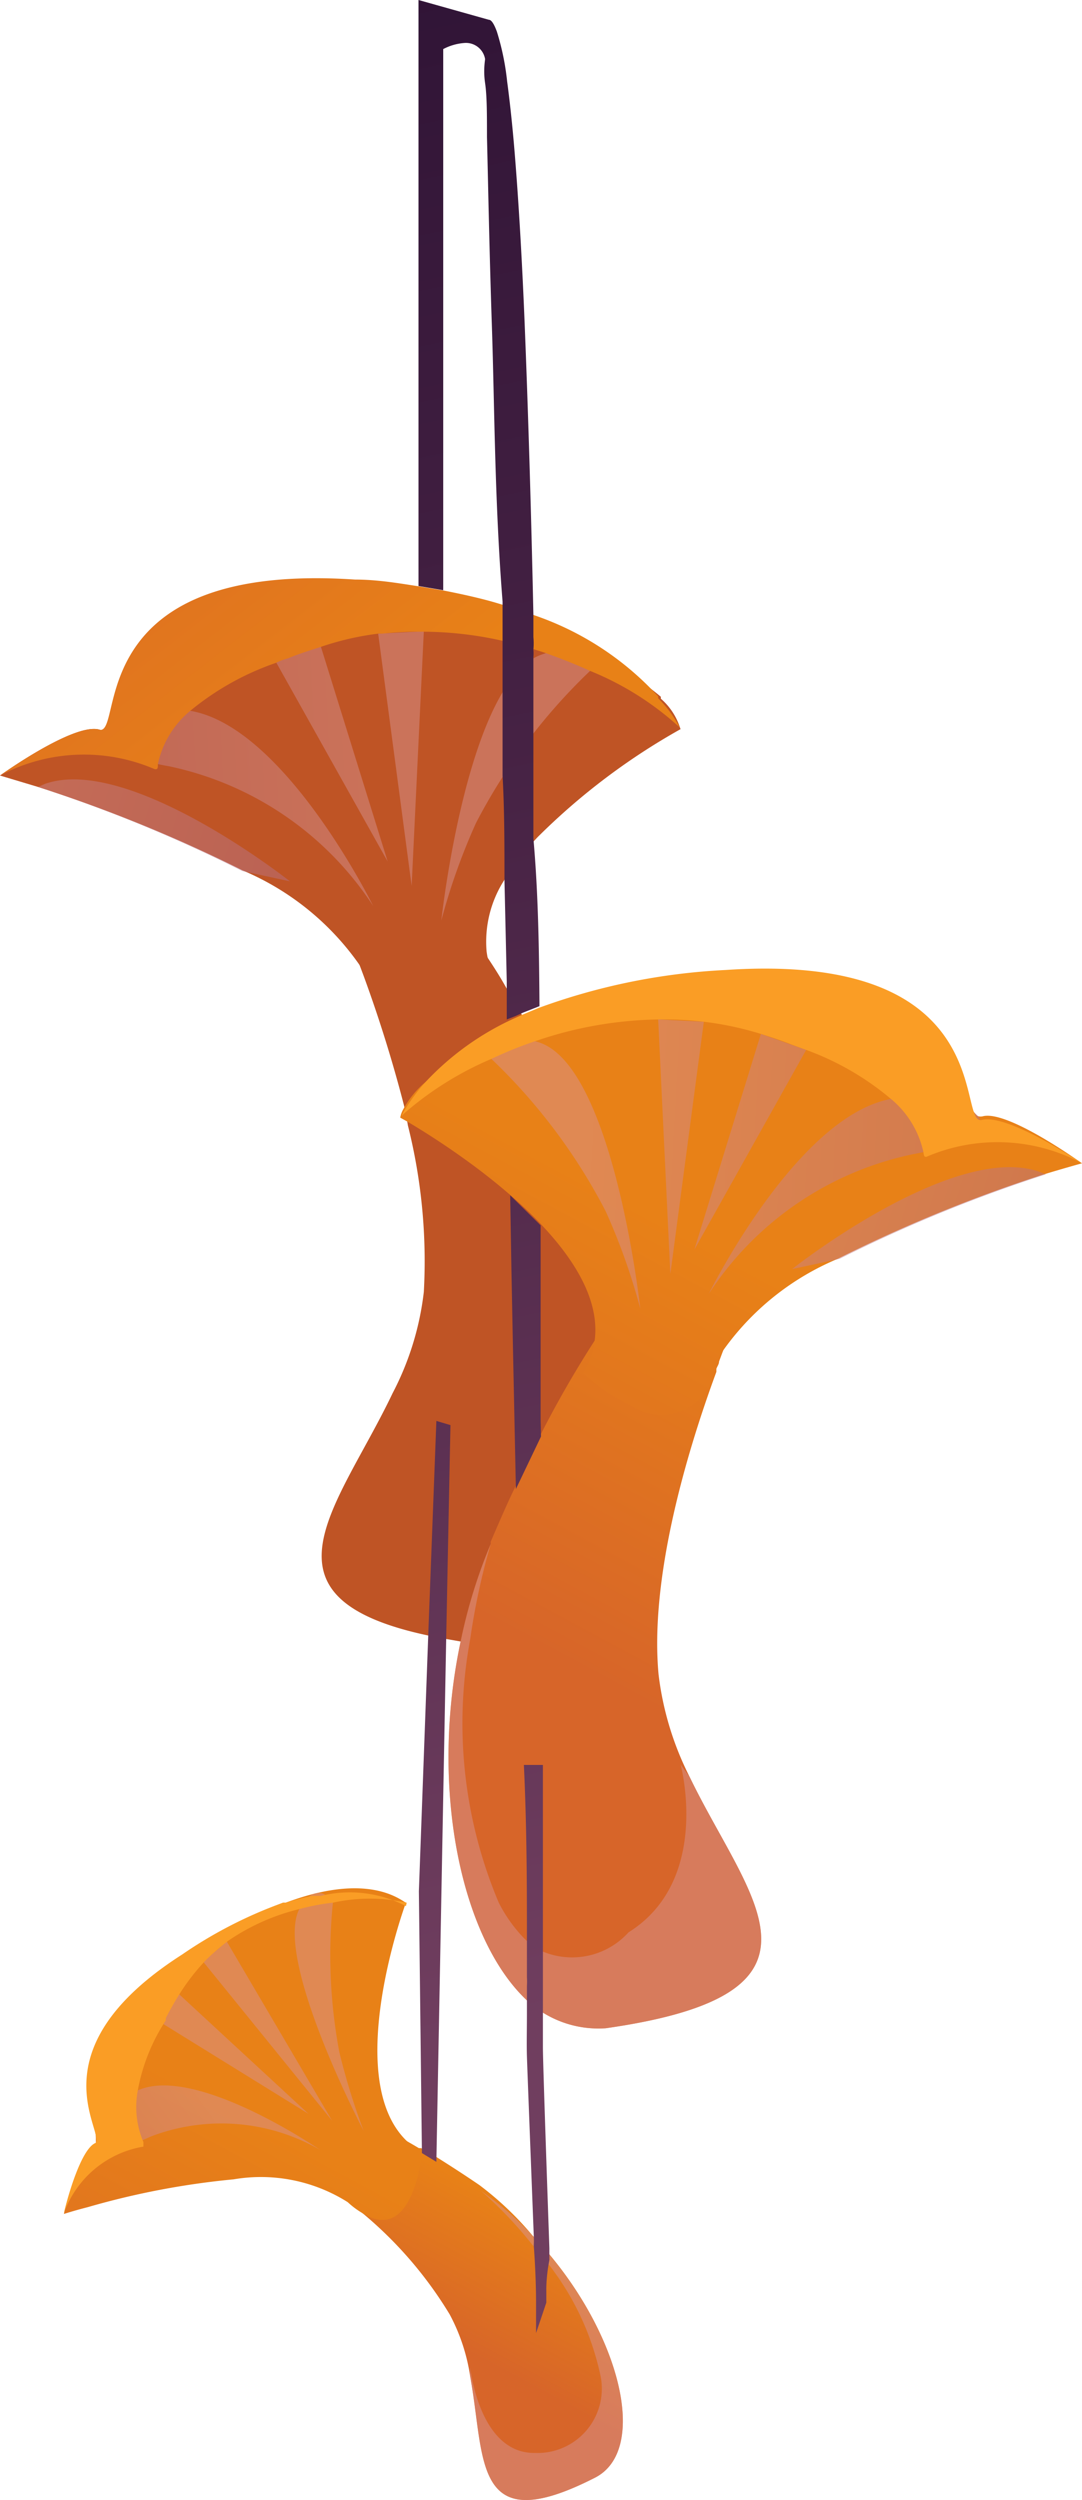 <svg xmlns="http://www.w3.org/2000/svg" xmlns:xlink="http://www.w3.org/1999/xlink" viewBox="0 0 28.44 65.7"><defs><style>.cls-1{isolation:isolate;}.cls-2{fill:#bf5425;}.cls-11,.cls-12,.cls-13,.cls-14,.cls-16,.cls-19,.cls-20,.cls-21,.cls-22,.cls-23,.cls-24,.cls-3,.cls-4,.cls-5,.cls-6,.cls-7{opacity:0.5;mix-blend-mode:multiply;}.cls-3{fill:url(#Áåçûìÿííûé_ãðàäèåíò_302);}.cls-4{fill:url(#Áåçûìÿííûé_ãðàäèåíò_302-2);}.cls-5{fill:url(#Áåçûìÿííûé_ãðàäèåíò_302-3);}.cls-6{fill:url(#Áåçûìÿííûé_ãðàäèåíò_302-4);}.cls-7{fill:url(#Áåçûìÿííûé_ãðàäèåíò_302-5);}.cls-8{fill:url(#Áåçûìÿííûé_ãðàäèåíò_338);}.cls-9{fill:url(#Áåçûìÿííûé_ãðàäèåíò_338-2);}.cls-10{fill:url(#Áåçûìÿííûé_ãðàäèåíò_338-3);}.cls-11{fill:url(#Áåçûìÿííûé_ãðàäèåíò_302-6);}.cls-12{fill:url(#Áåçûìÿííûé_ãðàäèåíò_302-7);}.cls-13{fill:url(#Áåçûìÿííûé_ãðàäèåíò_302-8);}.cls-14{fill:url(#Áåçûìÿííûé_ãðàäèåíò_302-9);}.cls-15{fill:#fa9d25;}.cls-16{fill:url(#Áåçûìÿííûé_ãðàäèåíò_302-10);}.cls-17{fill:url(#Áåçûìÿííûé_ãðàäèåíò_338-4);}.cls-18{fill:url(#Áåçûìÿííûé_ãðàäèåíò_338-5);}.cls-19{fill:url(#Áåçûìÿííûé_ãðàäèåíò_302-11);}.cls-20{fill:url(#Áåçûìÿííûé_ãðàäèåíò_302-12);}.cls-21{fill:url(#Áåçûìÿííûé_ãðàäèåíò_302-13);}.cls-22{fill:url(#Áåçûìÿííûé_ãðàäèåíò_302-14);}.cls-23{fill:url(#Áåçûìÿííûé_ãðàäèåíò_302-15);}.cls-24{fill:url(#Áåçûìÿííûé_ãðàäèåíò_302-16);}.cls-25{fill:url(#Áåçûìÿííûé_ãðàäèåíò_14);}.cls-26{fill:url(#Áåçûìÿííûé_ãðàäèåíò_14-2);}.cls-27{fill:url(#Áåçûìÿííûé_ãðàäèåíò_14-3);}.cls-28{fill:url(#Áåçûìÿííûé_ãðàäèåíò_14-4);}</style><linearGradient id="Áåçûìÿííûé_ãðàäèåíò_302" x1="-2979.72" y1="-315.28" x2="-2990.87" y2="-318.7" gradientTransform="matrix(-0.97, -0.24, -0.24, 0.97, -2967.52, -388.07)" gradientUnits="userSpaceOnUse"><stop offset="0" stop-color="#b77082"/><stop offset="1" stop-color="#d8918f"/></linearGradient><linearGradient id="Áåçûìÿííûé_ãðàäèåíò_302-2" x1="-2979.48" y1="-316.04" x2="-2990.63" y2="-319.47" xlink:href="#Áåçûìÿííûé_ãðàäèåíò_302"/><linearGradient id="Áåçûìÿííûé_ãðàäèåíò_302-3" x1="-2979.42" y1="-316.25" x2="-2990.57" y2="-319.67" xlink:href="#Áåçûìÿííûé_ãðàäèåíò_302"/><linearGradient id="Áåçûìÿííûé_ãðàäèåíò_302-4" x1="-2979.8" y1="-315" x2="-2990.95" y2="-318.43" xlink:href="#Áåçûìÿííûé_ãðàäèåíò_302"/><linearGradient id="Áåçûìÿííûé_ãðàäèåíò_302-5" x1="7.86" y1="22.74" x2="-4.25" y2="19.02" gradientTransform="matrix(1, 0, 0, 1, 0, 0)" xlink:href="#Áåçûìÿííûé_ãðàäèåíò_302"/><linearGradient id="Áåçûìÿííûé_ãðàäèåíò_338" x1="0.68" y1="9.06" x2="9.07" y2="19.86" gradientUnits="userSpaceOnUse"><stop offset="0" stop-color="#d76529"/><stop offset="1" stop-color="#e88117"/></linearGradient><linearGradient id="Áåçûìÿííûé_ãðàäèåíò_338-2" x1="10.98" y1="61.12" x2="12.85" y2="57.64" xlink:href="#Áåçûìÿííûé_ãðàäèåíò_338"/><linearGradient id="Áåçûìÿííûé_ãðàäèåíò_338-3" x1="1.06" y1="66.37" x2="6.79" y2="55.72" xlink:href="#Áåçûìÿííûé_ãðàäèåíò_338"/><linearGradient id="Áåçûìÿííûé_ãðàäèåíò_302-6" x1="-2855.35" y1="485.72" x2="-2864.48" y2="482.91" gradientTransform="matrix(-0.76, 0.28, 0.37, 0.93, -2350.56, 407.94)" xlink:href="#Áåçûìÿííûé_ãðàäèåíò_302"/><linearGradient id="Áåçûìÿííûé_ãðàäèåíò_302-7" x1="-2855.15" y1="485.09" x2="-2864.29" y2="482.28" gradientTransform="matrix(-0.76, 0.28, 0.37, 0.93, -2350.56, 407.94)" xlink:href="#Áåçûìÿííûé_ãðàäèåíò_302"/><linearGradient id="Áåçûìÿííûé_ãðàäèåíò_302-8" x1="-2855.1" y1="484.92" x2="-2864.24" y2="482.12" gradientTransform="matrix(-0.76, 0.28, 0.37, 0.93, -2350.56, 407.94)" xlink:href="#Áåçûìÿííûé_ãðàäèåíò_302"/><linearGradient id="Áåçûìÿííûé_ãðàäèåíò_302-9" x1="-2855.42" y1="485.94" x2="-2864.55" y2="483.14" gradientTransform="matrix(-0.76, 0.28, 0.37, 0.93, -2350.56, 407.94)" xlink:href="#Áåçûìÿííûé_ãðàäèåíò_302"/><linearGradient id="Áåçûìÿííûé_ãðàäèåíò_302-10" x1="18.77" y1="51.53" x2="15.6" y2="58.48" gradientTransform="matrix(1, 0, 0, 1, 0, 0)" xlink:href="#Áåçûìÿííûé_ãðàäèåíò_302"/><linearGradient id="Áåçûìÿííûé_ãðàäèåíò_338-4" x1="16.94" y1="44.84" x2="22.49" y2="34.52" xlink:href="#Áåçûìÿííûé_ãðàäèåíò_338"/><linearGradient id="Áåçûìÿííûé_ãðàäèåíò_338-5" x1="12.19" y1="43.52" x2="18.16" y2="32.41" xlink:href="#Áåçûìÿííûé_ãðàäèåíò_338"/><linearGradient id="Áåçûìÿííûé_ãðàäèåíò_302-11" x1="-480.29" y1="480.3" x2="-491.44" y2="476.88" gradientTransform="matrix(0.97, -0.24, 0.24, 0.97, 377.82, -550.5)" xlink:href="#Áåçûìÿííûé_ãðàäèåíò_302"/><linearGradient id="Áåçûìÿííûé_ãðàäèåíò_302-12" x1="-480.05" y1="479.54" x2="-491.2" y2="476.11" gradientTransform="matrix(0.97, -0.24, 0.24, 0.97, 377.82, -550.5)" xlink:href="#Áåçûìÿííûé_ãðàäèåíò_302"/><linearGradient id="Áåçûìÿííûé_ãðàäèåíò_302-13" x1="-479.99" y1="479.33" x2="-491.14" y2="475.91" gradientTransform="matrix(0.97, -0.24, 0.24, 0.97, 377.82, -550.5)" xlink:href="#Áåçûìÿííûé_ãðàäèåíò_302"/><linearGradient id="Áåçûìÿííûé_ãðàäèåíò_302-14" x1="-480.37" y1="480.58" x2="-491.52" y2="477.15" gradientTransform="matrix(0.97, -0.24, 0.24, 0.97, 377.82, -550.5)" xlink:href="#Áåçûìÿííûé_ãðàäèåíò_302"/><linearGradient id="Áåçûìÿííûé_ãðàäèåíò_302-15" x1="26.93" y1="32.95" x2="17.31" y2="30" gradientTransform="matrix(1, 0, 0, 1, 0, 0)" xlink:href="#Áåçûìÿííûé_ãðàäèåíò_302"/><linearGradient id="Áåçûìÿííûé_ãðàäèåíò_302-16" x1="22.96" y1="31.68" x2="18.12" y2="42.27" gradientTransform="matrix(1, 0, 0, 1, 0, 0)" xlink:href="#Áåçûìÿííûé_ãðàäèåíò_302"/><linearGradient id="Áåçûìÿííûé_ãðàäèåíò_14" x1="13.23" y1="55.28" x2="0.46" y2="-4.6" gradientUnits="userSpaceOnUse"><stop offset="0.03" stop-color="#703e5f"/><stop offset="0.57" stop-color="#462244"/><stop offset="0.99" stop-color="#2a1032"/></linearGradient><linearGradient id="Áåçûìÿííûé_ãðàäèåíò_14-2" x1="21.67" y1="53.48" x2="8.91" y2="-6.4" xlink:href="#Áåçûìÿííûé_ãðàäèåíò_14"/><linearGradient id="Áåçûìÿííûé_ãðàäèåíò_14-3" x1="17.86" y1="54.29" x2="5.09" y2="-5.58" xlink:href="#Áåçûìÿííûé_ãðàäèåíò_14"/><linearGradient id="Áåçûìÿííûé_ãðàäèåíò_14-4" x1="14.39" y1="55.03" x2="1.63" y2="-4.82" xlink:href="#Áåçûìÿííûé_ãðàäèåíò_14"/></defs><g class="cls-1"><g id="Layer_2" data-name="Layer 2"><g id="game"><path class="cls-2" d="M16.63,37c-.25,3.63-1.88,6.44-4.08,6.14l-.19,0-.23,0-.4-.07c-.16,0-.32-.06-.47-.09-4.72-1-2.37-3.37-.94-6.37a7.62,7.62,0,0,0,.82-2.66,14.65,14.65,0,0,0-.42-4.38,2,2,0,0,0-.05-.24s0,0,0-.08h0v0a36.07,36.07,0,0,0-1.11-3.6,0,0,0,0,0,0,0c-.63-1.7-1.19-2.87-1.19-2.87l.58,0,.27,0,1.58.12H11a5.11,5.11,0,0,1,.71.75l.07.08a15,15,0,0,1,1,1.38,0,0,0,0,0,0,0c.16.24.33.5.5.8l.45.78.23.43.15.29h0c.44.84.91,1.82,1.4,3,0,0,0,0,0,.05A13.38,13.38,0,0,1,16.36,33h0a8.75,8.75,0,0,1,.17,1A14.24,14.24,0,0,1,16.63,37Z"/><path class="cls-2" d="M17.89,19.16A17.26,17.26,0,0,0,14.13,22a7.25,7.25,0,0,0-.89,1.15s0,0,0,0A3,3,0,0,0,12.79,25a0,0,0,0,0,0,0,2,2,0,0,0,.3.83s-2.62,2.59-3.5-.19a1.34,1.34,0,0,0-.07-.18,0,0,0,0,0,0,0,7.11,7.11,0,0,0-3.15-2.59A38.05,38.05,0,0,0,1,20.68L0,20.38S1.92,19,2.6,19.17a.26.26,0,0,0,.15,0,.3.3,0,0,0,.08-.08c.5-.59,1.09-3.3,7.41-2.88a22.13,22.13,0,0,1,2.86.35c.34.06.66.13,1,.2a7.12,7.12,0,0,1,3.27,1.55l0,.05a1.7,1.7,0,0,1,.51.78s0,0,0,0A0,0,0,0,1,17.89,19.16Z"/><path class="cls-3" d="M15.51,17.63a15.17,15.17,0,0,0-3,4,16.51,16.51,0,0,0-.91,2.56s.69-6.38,2.67-7C15.53,16.76,15.51,17.63,15.51,17.63Z"/><polygon class="cls-4" points="10.82 23.28 11.14 16.59 9.94 16.65 10.82 23.28"/><polygon class="cls-5" points="10.19 22.64 8.43 16.98 7.25 17.39 10.19 22.64"/><path class="cls-6" d="M9.81,23.81s-2.67-5.42-5.35-5.15-2,1.13,0,1.48A8.49,8.49,0,0,1,9.81,23.81Z"/><path class="cls-7" d="M7.62,23.16l-1.25-.27A38.05,38.05,0,0,0,1,20.68l.18-.08C3.3,19.85,7.28,22.89,7.62,23.16Z"/><path class="cls-8" d="M17.87,19.12a7.84,7.84,0,0,0-2.36-1.49q-.55-.25-1.2-.48h0l-.25-.08c-.3-.09-.61-.18-.94-.25a9.58,9.58,0,0,0-2-.22h-.06a8.58,8.58,0,0,0-1,.05h0l-.11,0A7.54,7.54,0,0,0,8.43,17c-.31.1-.6.19-.86.3a1.75,1.75,0,0,0-.32.12A7.25,7.25,0,0,0,5,18.68a2.49,2.49,0,0,0-.85,1.4c0,.1,0,.15-.09.13A4.7,4.7,0,0,0,0,20.38S1.92,19,2.6,19.17a.1.1,0,0,0,.09,0c.5-.24-.27-4.4,6.64-3.94.6,0,1.17.1,1.69.18h0l.65.11c.51.1,1,.21,1.4.33s.66.2.95.31a7.85,7.85,0,0,1,3.28,2.14l0,.05A3.24,3.24,0,0,1,17.87,19.12Z"/><path class="cls-9" d="M15.64,65.11c-3.23,1.65-2.88-.48-3.28-2.65a5,5,0,0,0-.54-1.64,10.56,10.56,0,0,0-2.29-2.66A23.48,23.48,0,0,0,6.69,56l.13-.08.3-.18.64-.4.07,0L8,55.2a2.2,2.2,0,0,1,.4.09l.12,0a7.84,7.84,0,0,1,.89.35h0l.06,0a16.1,16.1,0,0,1,1.54.81l0,0,.06,0h0l.38.22h0c.35.22.74.47,1.15.75l0,0A8.4,8.4,0,0,1,14,58.75a3.49,3.49,0,0,1,.32.35C16.32,61.4,17.05,64.39,15.64,65.11Z"/><path class="cls-10" d="M11.09,56.58S10.87,59,9.53,58.16a2.17,2.17,0,0,1-.39-.29,4.27,4.27,0,0,0-3-.6A20.83,20.83,0,0,0,2.31,58c-.39.1-.63.18-.63.18v0c.05-.24.43-1.7.84-1.85,0,0,0,0,0,0s0-.06,0-.13h0c0-.62-.85-2.71,2.69-5A12.81,12.81,0,0,1,7.44,50l.07,0c2.16-.81,3-.08,3.16,0l0,0s-1.88,5.08.31,6.49l0,0Z"/><path class="cls-11" d="M8.75,50a13.79,13.79,0,0,0,.17,3.93A17.68,17.68,0,0,0,9.56,56S7.12,51.35,7.9,50.11C8.37,49.35,8.75,50,8.75,50Z"/><polygon class="cls-12" points="8.73 55.73 5.96 51.02 5.34 51.55 8.73 55.73"/><polygon class="cls-13" points="8.11 55.55 4.68 52.38 4.23 53.15 8.11 55.55"/><path class="cls-14" d="M8.42,56.5S4.61,53.88,3.3,55.15s-.58,1.59.65,1A5.19,5.19,0,0,1,8.42,56.5Z"/><path class="cls-15" d="M10.69,50A4.48,4.48,0,0,0,8.75,50a5.49,5.49,0,0,0-.85.16A5.69,5.69,0,0,0,6,51h0a6.21,6.21,0,0,0-.57.49l0,0a5.6,5.6,0,0,0-.66.83,7.91,7.91,0,0,0-.41.71.21.21,0,0,0,0,.06A5,5,0,0,0,3.61,55a2.35,2.35,0,0,0,.16,1.29c0,.08,0,.12,0,.12a2.69,2.69,0,0,0-2.09,1.75c.05-.24.43-1.7.84-1.85,0,0,0,0,0,0,.2-.35-1.61-2.47,2.27-4.95A11.59,11.59,0,0,1,7.44,50l.07,0a5.69,5.69,0,0,1,.71-.18l.22,0a3.18,3.18,0,0,1,2.23.27Z"/><path class="cls-16" d="M15.64,65.11c-3.23,1.65-2.88-.48-3.28-2.65v-.25s.23,2.27,1.7,2.25a1.69,1.69,0,0,0,1.73-2,7.19,7.19,0,0,0-1.46-3.07A2.34,2.34,0,0,0,14,59a10.81,10.81,0,0,0-1.36-1.43A8.4,8.4,0,0,1,14,58.75a3.49,3.49,0,0,1,.32.35C16.32,61.4,17.05,64.39,15.64,65.11Z"/><path class="cls-17" d="M18.13,46.7c1.56,3.23,4.18,5.69-2.21,6.6a2.76,2.76,0,0,1-2.12-.78c-1.69-1.64-2.53-5.58-1.67-9.49a13.73,13.73,0,0,1,.77-2.46.14.14,0,0,1,0-.06c.22-.51.43-1,.64-1.43s.45-.94.66-1.36a27.93,27.93,0,0,1,1.43-2.49h0c.34-.51.63-.92.88-1.23l.12-.15.07-.08a5.73,5.73,0,0,1,.71-.76h.26l1.57-.11.26,0,.59,0s-.56,1.18-1.19,2.88c0,.07-.05.13-.07.19l0,.08C18,38.3,17.08,41.52,17.31,44A8.06,8.06,0,0,0,18.13,46.7Z"/><path class="cls-18" d="M28.44,30.57s-.37.1-1,.29a38.27,38.27,0,0,0-5.42,2.22,7,7,0,0,0-3.15,2.61c0,.07-.05.13-.07.19l0,.08a1.44,1.44,0,0,1-2.19,1,5,5,0,0,1-1.28-.88,2,2,0,0,0,.3-.85h0c.34-2.53-4-5.21-4.93-5.76l-.18-.1v0a0,0,0,0,1,0,0,.66.66,0,0,1,.08-.22,2.5,2.5,0,0,1,.53-.67l0,0A7.06,7.06,0,0,1,14,27.05a20.44,20.44,0,0,1,4.21-.66c6.32-.43,6.92,2.28,7.42,2.87a.23.23,0,0,0,.07.07,0,0,0,0,1,0,0,.26.26,0,0,0,.15,0C26.52,29.19,28.41,30.55,28.44,30.57Z"/><path class="cls-19" d="M12.92,27.83a15.12,15.12,0,0,1,3,4,16.51,16.51,0,0,1,.91,2.56s-.7-6.38-2.67-7C12.91,27,12.92,27.83,12.92,27.83Z"/><polygon class="cls-20" points="17.62 33.48 17.3 26.79 18.5 26.85 17.62 33.48"/><polygon class="cls-21" points="18.25 32.84 20 27.17 21.19 27.59 18.25 32.84"/><path class="cls-22" d="M18.63,34S21.3,28.59,24,28.85s2,1.12,0,1.48A8.47,8.47,0,0,0,18.63,34Z"/><path class="cls-23" d="M27.49,30.86a38.27,38.27,0,0,0-5.42,2.22l-1.25.27c.34-.27,4.32-3.31,6.49-2.56Z"/><path class="cls-15" d="M28.44,30.57a4.72,4.72,0,0,0-4.09-.17c-.05,0-.06,0-.08-.13a2.51,2.51,0,0,0-.85-1.39,7.36,7.36,0,0,0-2.23-1.29l-.38-.14c-.25-.1-.52-.19-.81-.28a8.55,8.55,0,0,0-2.71-.38,10.39,10.39,0,0,0-3.16.55h0a10.34,10.34,0,0,0-1.2.48,8.62,8.62,0,0,0-2.25,1.39.66.66,0,0,0-.12.12,0,0,0,0,1,0,0,.73.73,0,0,1,.09-.18h0a4.84,4.84,0,0,1,.52-.7l0,0a7.36,7.36,0,0,1,2.35-1.69l.2-.09.43-.18a16.63,16.63,0,0,1,4.92-1c7.25-.49,6.06,4.11,6.74,3.94S28.41,30.55,28.44,30.57Z"/><path class="cls-24" d="M15.92,53.3a2.76,2.76,0,0,1-2.12-.78c-1.69-1.64-2.53-5.58-1.67-9.49a13.73,13.73,0,0,1,.77-2.46,18,18,0,0,0-.54,2.5A12.1,12.1,0,0,0,13.11,50a3.85,3.85,0,0,0,.66.93,2.07,2.07,0,0,0,.4.31,2,2,0,0,0,2.35-.46c2.19-1.37,1.37-4.41,1.37-4.41l.24.33C19.69,49.93,22.31,52.39,15.92,53.3Z"/><polygon class="cls-25" points="11.84 37.45 11.73 42.96 11.47 56.8 11.47 56.81 11.09 56.58 11.09 56.57 11.01 49.7 11.26 42.87 11.47 37.34 11.84 37.45"/><path class="cls-26" d="M14.18,26.44h0l-.43.17-.2.09-.23.09c0-.32,0-.64,0-1l-.06-2.65h0c0-.93,0-1.85-.05-2.76,0-.7,0-1.37,0-2.05h0l0-1.54c0-.1,0-.19,0-.28s0-.47,0-.7C13,13.16,13,10.7,12.93,8.6s-.1-3.8-.13-5c0-.6,0-1.08-.05-1.42s0-.59,0-.63a.51.51,0,0,0-.55-.42h0a1.41,1.41,0,0,0-.55.16V2.86l0,5.89,0,6.76v0L11,15.4h0V0l1.85.52c.07,0,.14.12.21.31a6.71,6.71,0,0,1,.27,1.31c.07.52.14,1.16.2,1.9.1,1.23.19,2.73.26,4.45.09,2.25.17,4.85.23,7.66,0,.19,0,.39,0,.59a1.82,1.82,0,0,1,0,.33,1.27,1.27,0,0,1,0,.2c0,.63,0,1.28,0,1.93,0,.93,0,1.88,0,2.83C14.15,23.48,14.17,25,14.18,26.44Z"/><path class="cls-27" d="M14.22,37.75l-.66,1.38c-.05-2.48-.11-5.08-.15-7.72l.8.79c0,1.73,0,3.45,0,5.1Z"/><path class="cls-28" d="M14.36,60.21v.3l-.27.8s0-.28,0-.8c0-.1,0-.7-.06-1.5a2.35,2.35,0,0,0,0-.26c-.07-1.8-.17-4.39-.18-4.71s0-.71,0-1.13c0-.12,0-.26,0-.39v0c0-.11,0-.22,0-.33a1.85,1.85,0,0,0,0-.23v-.6c0-.13,0-.27,0-.41,0-1.32,0-2.87-.08-4.57l.5,0c0,1.85,0,3.49,0,4.84,0,.24,0,.48,0,.7s0,.36,0,.53v1.35c0,.38.11,3.55.17,5.28,0,.11,0,.21,0,.31C14.35,59.86,14.36,60.16,14.36,60.21Z"/></g></g></g></svg>